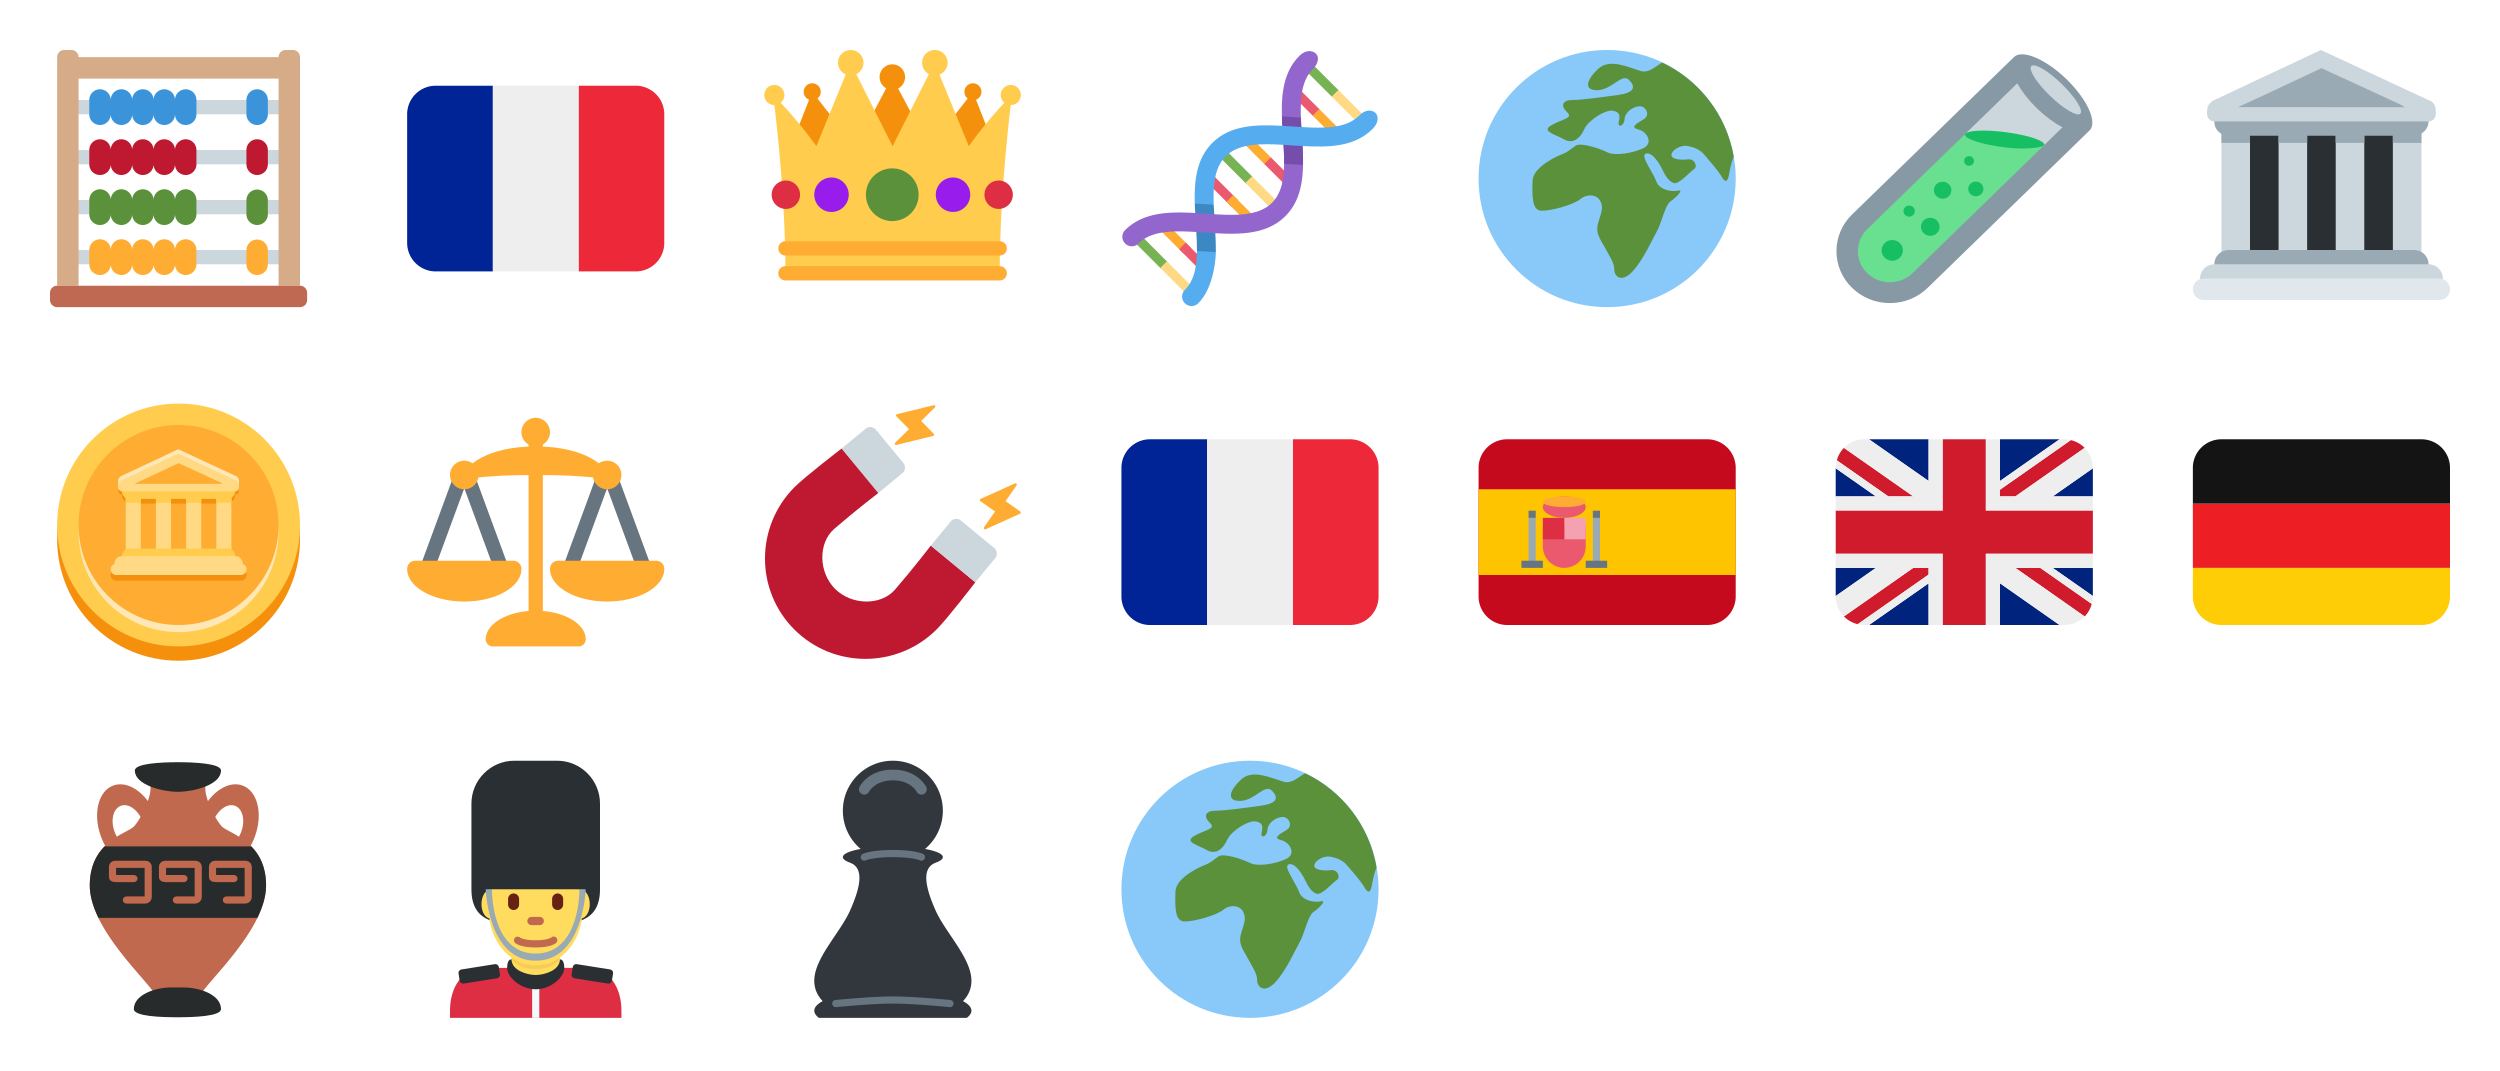 <svg width="700" height="300" fill="none" xmlns="http://www.w3.org/2000/svg"><path d="M543.126 43.027l21.814-21.212 13.922 13.537-21.816 21.21-13.92-13.535z" fill="#CCD6DD"/><path d="M530.206 81.887C519 81.11 517 73.454 517.27 69.312c.644-9.858 31.202-32.182 31.202-32.182l25.034 3.752c.002 0-34.778 41.596-43.3 41.005z" fill="#68E090"/><path d="M578.652 22.21c-5.842-5.68-12.444-8.472-14.744-6.234-.026.025-.044.06-.068.086-.012.011-.03.015-.042.027L518.59 60.04c-2.824 2.746-4.38 6.397-4.38 10.282 0 3.883 1.556 7.535 4.38 10.28 2.826 2.748 6.582 4.259 10.576 4.259 3.996 0 7.75-1.51 10.574-4.256l45.208-43.953c.014-.013.018-.03.03-.044.026-.024.06-.04.086-.065 2.302-2.236-.57-8.654-6.412-14.334zM535.5 76.481c-1.692 1.645-3.94 2.55-6.332 2.55s-4.642-.907-6.334-2.552c-1.692-1.645-2.624-3.83-2.624-6.158 0-2.325.932-4.51 2.622-6.156l41.992-40.823c1.244 2.224 3.12 4.655 5.498 6.969 2.378 2.312 4.88 4.135 7.168 5.345L535.5 76.48z" fill="#8899A6"/><path d="M572.392 40.558c-.116.737-5.254 1.46-11.382.667-6.126-.794-10.964-2.378-10.806-3.54.16-1.16 5.254-1.46 11.382-.666 6.128.793 10.99 2.38 10.806 3.539zM535.68 60.203a1.62 1.62 0 01-2.246 0 1.514 1.514 0 010-2.184 1.62 1.62 0 012.246 0c.62.603.62 1.58 0 2.184zm6.634 5.084a2.649 2.649 0 01-3.67 0 2.474 2.474 0 010-3.566 2.646 2.646 0 013.668 0 2.47 2.47 0 01.002 3.566zm3.354-10.352c-.952.926-2.5.926-3.452 0a2.329 2.329 0 010-3.356 2.489 2.489 0 013.45 0c.956.927.956 2.43.002 3.356zm-13.736 17.224a3.039 3.039 0 01-4.21 0 2.837 2.837 0 010-4.093 3.038 3.038 0 014.21 0 2.837 2.837 0 010 4.093zm22.792-17.807a2.16 2.16 0 01-2.992 0 2.017 2.017 0 01.002-2.91 2.157 2.157 0 012.992-.001 2.018 2.018 0 01-.002 2.91zm-2.414-8.338a1.414 1.414 0 01-1.958 0 1.32 1.32 0 010-1.904 1.412 1.412 0 011.958 0 1.32 1.32 0 010 1.904z" fill="#17BF63"/><path d="M582.489 31.82c.925-.9-1.395-4.612-5.181-8.292-3.785-3.68-7.604-5.935-8.529-5.036-.925.899 1.395 4.611 5.181 8.292 3.785 3.68 7.604 5.935 8.529 5.036zM20 46v-4h60v4H20zm0 14v-4h60v4H20zm0 14v-4h60v4H20zm0-42v-4h60v4H20z" fill="#CCD6DD"/><path d="M84 80V16a2 2 0 00-2-2h-2a2 2 0 00-2 2H22a2 2 0 00-2-2h-2a2 2 0 00-2 2v64h68zM22 22h56v58H22V22z" fill="#D5AB88"/><path d="M52 25c-1.658 0-3 1.342-3 3 0-1.658-1.342-3-3-3s-3 1.342-3 3c0-1.658-1.342-3-3-3s-3 1.342-3 3c0-1.658-1.342-3-3-3s-3 1.342-3 3c0-1.658-1.342-3-3-3s-3 1.342-3 3v4c0 1.658 1.342 3 3 3s3-1.342 3-3c0 1.658 1.342 3 3 3s3-1.342 3-3c0 1.658 1.342 3 3 3s3-1.342 3-3c0 1.658 1.342 3 3 3s3-1.342 3-3a3 3 0 106 0v-4a3 3 0 00-3-3z" fill="#3B94D9"/><path d="M52 39c-1.658 0-3 1.342-3 3 0-1.658-1.342-3-3-3s-3 1.342-3 3c0-1.658-1.342-3-3-3s-3 1.342-3 3c0-1.658-1.342-3-3-3s-3 1.342-3 3c0-1.658-1.342-3-3-3s-3 1.342-3 3v4c0 1.658 1.342 3 3 3s3-1.342 3-3c0 1.658 1.342 3 3 3s3-1.342 3-3c0 1.658 1.342 3 3 3s3-1.342 3-3c0 1.658 1.342 3 3 3s3-1.342 3-3a3 3 0 106 0v-4a3 3 0 00-3-3z" fill="#BE1931"/><path d="M52 53a3 3 0 00-3 3 3 3 0 10-6 0 3 3 0 10-6 0 3 3 0 10-6 0 3 3 0 10-6 0v4a3 3 0 106 0 3 3 0 106 0 3 3 0 106 0 3 3 0 106 0 3 3 0 106 0v-4c0-1.656-1.344-3-3-3z" fill="#5C913B"/><path d="M52 67a3 3 0 00-3 3 3 3 0 10-6 0 3 3 0 10-6 0 3 3 0 10-6 0 3 3 0 10-6 0v4a3 3 0 106 0 3 3 0 106 0 3 3 0 106 0 3 3 0 106 0 3 3 0 106 0v-4c0-1.656-1.344-3-3-3z" fill="#FFAC33"/><path d="M72 35a3 3 0 01-3-3v-4a3 3 0 116 0v4a3 3 0 01-3 3z" fill="#3B94D9"/><path d="M72 49a3 3 0 01-3-3v-4a3 3 0 116 0v4a3 3 0 01-3 3z" fill="#BE1931"/><path d="M72 63c-1.656 0-3-1.344-3-3v-4a3.001 3.001 0 016 0v4c0 1.656-1.344 3-3 3z" fill="#5C913B"/><path d="M72 77c-1.656 0-3-1.344-3-3v-4a3.001 3.001 0 016 0v4c0 1.656-1.344 3-3 3z" fill="#FFAC33"/><path d="M84 80H16a2 2 0 00-2 2v2a2 2 0 002 2h68a2 2 0 002-2v-2a2 2 0 00-2-2z" fill="#BF6952"/><path d="M186 68a8 8 0 01-8 8h-16V24h16a8 8 0 018 8v36z" fill="#ED2939"/><path d="M122 24a8 8 0 00-8 8v36a8 8 0 008 8h16V24h-16z" fill="#002495"/><path d="M138 24h24v52h-24V24z" fill="#EEE"/><path d="M386 167a8 8 0 01-8 8h-16v-52h16a8 8 0 018 8v36z" fill="#ED2939"/><path d="M322 123a8 8 0 00-8 8v36a8 8 0 008 8h16v-52h-16z" fill="#002495"/><path d="M338 123h24v52h-24v-52z" fill="#EEE"/><path d="M320.038 66.492l6.864 6.864-1.846 1.844-6.864-6.862 1.846-1.846z" fill="#77B255"/><path d="M326.724 73.174l6.862 6.864-1.846 1.846-6.86-6.864 1.844-1.846z" fill="#FFD983"/><path d="M326.546 62.474l6.864 6.864-1.846 1.846-6.864-6.864 1.846-1.846z" fill="#FFAC33"/><path d="M331.996 67.924l6.864 6.864-1.846 1.846-6.862-6.864 1.844-1.846zm7.818-18.718l6.862 6.864-1.846 1.846-6.862-6.864 1.846-1.846z" fill="#EA596E"/><path d="M345.262 54.658l6.864 6.862-1.846 1.846-6.864-6.862 1.846-1.846z" fill="#FFAC33"/><path d="M343.94 42.754l6.864 6.864-1.844 1.846-6.864-6.864 1.844-1.846z" fill="#77B255"/><path d="M350.554 49.366l6.864 6.864-1.846 1.846-6.864-6.864 1.846-1.846z" fill="#FFD983"/><path d="M349.232 37.462l6.864 6.864-1.846 1.844-6.864-6.862 1.846-1.846z" fill="#FFAC33"/><path d="M355.846 44.076l6.864 6.862-1.846 1.846-6.862-6.864 1.844-1.844zm6.928-20.156l6.864 6.864-1.846 1.844-6.864-6.862 1.846-1.846z" fill="#EA596E"/><path d="M369.388 30.534l6.864 6.862-1.846 1.846-6.864-6.864 1.846-1.844z" fill="#FFAC33"/><path d="M368.026 18.504l6.864 6.864-1.846 1.846-6.864-6.864 1.846-1.846z" fill="#77B255"/><path d="M374.72 25.2l6.864 6.862-1.846 1.846-6.864-6.862 1.846-1.846z" fill="#FFD983"/><path d="M363.844 15.624c-5.04 5.04-5.202 12.29-4.792 19.612 1.002.056 2.004.122 3.004.188.78.052 1.55.102 2.318.148-.396-6.572-.398-12.598 3.212-16.208 1.454-1.406 1.91-3.306.894-4.332-1.07-1.08-3.084-.994-4.636.592z" fill="#9266CC"/><path d="M340.292 65.3l-.306-5.32c-.052-.89-.116-1.798-.148-2.664-.592-.592-4.932-.698-5.306-.324.026.88.094 1.768.142 2.654.056 1.004.252 4.55.298 5.32.108 1.82.192 3.612.172 5.312.518.518 4.742.874 5.29.324.03-1.744-.044-3.522-.142-5.302z" fill="#3B88C3"/><path d="M340.44 70.6l-5.298-.324c-.052 4.418-.768 8.29-3.374 10.896a2.645 2.645 0 001.87 4.518c.676 0 1.354-.258 1.87-.776 4.846-4.844 4.934-14.348 4.932-14.314z" fill="#55ACEE"/><path d="M364.708 40.894a299.23 299.23 0 01-3.006-.188c-.778-.052-1.55-.102-2.316-.148.396 6.57.398 12.598-3.214 16.208-3.608 3.608-9.626 3.61-16.188 3.214-.772-.046-4.318-.28-5.312-.336-7.334-.412-14.594-.252-19.64 4.794a2.644 2.644 0 00.002 3.74 2.64 2.64 0 003.74 0c3.61-3.608 9.63-3.612 16.196-3.216.77.046 4.322.28 5.32.336 7.324.41 14.578.25 19.622-4.792 5.042-5.04 5.206-12.29 4.796-19.612z" fill="#9266CC"/><path d="M364.708 40.894c-.056-1.002-.29-4.554-.336-5.32a103.9 103.9 0 01-.128-2.664c-.672-.042-4.2-.266-5.306-.326.026.88.064 1.766.112 2.652.056 1.002.29 4.554.336 5.322.11 1.828.182 3.608.162 5.312.666.042 4.188.264 5.29.324.03-1.744-.03-3.518-.13-5.3z" fill="#744EAA"/><path d="M385.162 31.654c-.84-.872-2.77-1.202-4.582.706-3.61 3.61-9.634 3.612-16.208 3.214-.768-.046-4.32-.282-5.322-.338-7.32-.41-14.572-.246-19.612 4.794-4.43 4.43-5.09 10.568-4.906 16.96 1.106.06 4.638.284 5.306.324-.196-5.51.226-10.428 3.342-13.544 3.61-3.61 9.636-3.61 16.208-3.214.766.046 4.32.28 5.322.336 7.322.41 14.572.248 19.612-4.792 1.772-1.738 1.68-3.574.84-4.446z" fill="#55ACEE"/><path d="M450 86c19.882 0 36-16.118 36-36s-16.118-36-36-36-36 16.118-36 36 16.118 36 36 36z" fill="#88C9F9"/><path d="M465.432 17.512c-2.044 1.136-3.744 3.056-6.056 2.362-3.75-1.124-8.75-3.624-12-.5s-4 6 0 5.876c4-.124 6.75-4.876 8.75-2.876 2 2 1.498 3.626-3.25 4.25C448.128 27.248 443 28 440.25 28s-3.376 1.624-1.5 3.376c1.876 1.752-1.126 1.874-4.25 3.624s.75 2.5 3.376 4 4.624-.376 5.75-2.876c1.126-2.5 5.962-5.5 7.98-5.124 2.02.376 2.02 1.376 1.644 3.124-.376 1.748 1.5 1.25 1.624-.75.124-2 2.376-3.5 4.124-3.624 1.748-.124 3.25 2.376 1.25 3.624-2 1.248-4 2.25-1.5 2.876 2.5.626 4.25 3.876 1.376 5.25S452.25 43.75 450 42.624c-2.25-1.126-7.376-2.75-8.75-1.876-1.374.874-2.124 1.78-3.75 2.39-1.624.61-8.25 3.61-8.376 7.486-.126 3.876-.248 8.252 2.376 8.376 2.624.124 9-1.624 11-3.25s4.75-1.25 5.624.624c.874 1.874.25 3-.624 6s.572 4.5 1.974 7.124c1.402 2.624 2.526 4.124 2.526 6 0 1.876 2 3.75 5 .624s5.75-9.25 7-11.5 2.25-7.25 3.75-8.25 3.876-3.376 2.124-3c-1.752.376-5.25-.124-6.124-2.624-.874-2.5-4.624-7.25-2.876-7.75 1.748-.5 3.75 2.78 4.5 4.328.75 1.548 1.75 3.422 3.25 3.922s4.75-3.346 5.75-3.922c1-.578.25-2.952-1.75-2.702s-4.624 0-4.624-1.248 2.5-2.876 4.5-2.5c2 .376 3.5 1 4.75 2.5s3.75 4.25 4.75 6 1.75 2 2.25-1.124c.332-2.076.774-3.218 1.18-4.444-2.026-11.658-9.64-21.366-19.998-26.296z" fill="#5C913B"/><path d="M628 36h44v36h-44V36z" fill="#292F33"/><path d="M630 72c0 2.208-1.194 4-2.666 4h-2.668c-1.472 0-2.666-1.792-2.666-4V36c0-2.208 1.194-4 2.666-4h2.666c1.474 0 2.668 1.792 2.668 4v36zm48 0c0 2.208-1.194 4-2.666 4h-2.668c-1.472 0-2.666-1.792-2.666-4V36c0-2.208 1.194-4 2.666-4h2.668c1.472 0 2.666 1.792 2.666 4v36zm-32 0c0 2.208-1.194 4-2.666 4h-2.666c-1.474 0-2.668-1.792-2.668-4V36c0-2.208 1.194-4 2.666-4h2.666c1.474 0 2.668 1.792 2.668 4v36zm16 0c0 2.208-1.196 4-2.668 4h-2.664c-1.472 0-2.668-1.792-2.668-4V36c0-2.208 1.196-4 2.668-4h2.664c1.472 0 2.668 1.792 2.668 4v36z" fill="#CCD6DD"/><path d="M680 74c0 2.208-1.792 4-4 4h-52c-2.208 0-4-1.792-4-4s1.792-4 4-4h52c2.208 0 4 1.792 4 4z" fill="#9AAAB4"/><path d="M684 78c0 2.208-1.792 4-4 4h-60c-2.208 0-4-1.792-4-4s1.792-4 4-4h60c2.208 0 4 1.792 4 4z" fill="#CCD6DD"/><path d="M686 81c0 1.656-1.344 3-3 3h-66a3 3 0 110-6h66c1.656 0 3 1.344 3 3z" fill="#E1E8ED"/><path d="M680 34c0-2.208-1.912-4-4.266-4H624c-2.358 0-4 1.792-4 4 0 1.502.772 2.796 2 3.48V40h8v-2h8v2h8v-2h8v2h8v-2h8v2h8v-2.624c1.198-.708 2-1.95 2-3.376z" fill="#9AAAB4"/><path d="M618 30.888c0-2.062 2.024-2.888 2.024-2.888l29.808-14 30.094 14s2.074.462 2.074 2.9V32h-64v-1.112z" fill="#CCD6DD"/><path d="M650 19.084s-20.638 9.73-22.7 10.604c-2.062.874-1.372 2.312.002 2.312h45.292c2.124 0 1.624-1.624-.062-2.5C670.844 28.624 650 19.084 650 19.084z" fill="#9AAAB4"/><path d="M682 32a2 2 0 01-2 2h-60a2 2 0 010-4l60 .012c1.106 0 2 .884 2 1.988z" fill="#CCD6DD"/><path d="M50 185c18.778 0 34-15.222 34-34s-15.222-34-34-34-34 15.222-34 34 15.222 34 34 34z" fill="#F4900C"/><path d="M50 181c18.778 0 34-15.222 34-34s-15.222-34-34-34-34 15.222-34 34 15.222 34 34 34z" fill="#FFCC4D"/><path d="M50 177c15.464 0 28-12.536 28-28s-12.536-28-28-28-28 12.536-28 28 12.536 28 28 28z" fill="#FFE8B6"/><path d="M50 175c15.464 0 28-12.536 28-28s-12.536-28-28-28-28 12.536-28 28 12.536 28 28 28z" fill="#FFAC33"/><path d="M33.086 134.712c0-1.09 1.07-1.526 1.07-1.526l15.756-7.4 15.906 7.4s1.096.244 1.096 1.534v1.282H33.086v-1.29z" fill="#FFE8B6"/><path d="M65.858 138.672c0-1.168-1.01-2.114-2.254-2.114H36.258c-1.246 0-2.114.946-2.114 2.114 0 .794.408 1.478 1.058 1.84v1.332h4.228v-1.058h4.228v1.058h4.228v-1.058h4.228v1.058h4.228v-1.058h4.228v1.058h4.23v-1.386c.634-.376 1.058-1.034 1.058-1.786zM69.028 161c0 .876-.71 1.586-1.586 1.586H32.558a1.586 1.586 0 110-3.172h34.886c.874 0 1.584.71 1.584 1.586z" fill="#F4900C"/><path d="M66.914 137.4c0 .584-.472 1.058-1.058 1.058H34.142a1.058 1.058 0 010-2.116l31.714.006a1.053 1.053 0 011.058 1.052zm-28.542 1.228H61.63V141H38.372v-2.372z" fill="#F4900C"/><path d="M39.428 154.658c0 1.168-.632 2.114-1.41 2.114h-1.41c-.778 0-1.41-.946-1.41-2.114V138.63c0-1.168.632-2.114 1.41-2.114h1.41c.778 0 1.41.946 1.41 2.114v16.028zm25.372 0c0 1.168-.63 2.114-1.41 2.114h-1.41c-.778 0-1.41-.946-1.41-2.114V138.63c0-1.168.63-2.114 1.41-2.114h1.41c.778 0 1.41.946 1.41 2.114v16.028zm-16.914 0c0 1.168-.632 2.114-1.41 2.114h-1.41c-.778 0-1.41-.946-1.41-2.114V138.63c0-1.168.632-2.114 1.41-2.114h1.41c.778 0 1.41.946 1.41 2.114v16.028zm8.456 0c0 1.168-.632 2.114-1.41 2.114h-1.408c-.778 0-1.41-.946-1.41-2.114V138.63c0-1.168.632-2.114 1.41-2.114h1.408c.778 0 1.41.946 1.41 2.114v16.028z" fill="#FFD983"/><path d="M65.858 155.714a2.113 2.113 0 01-2.114 2.114H36.258a2.113 2.113 0 110-4.228h27.486c1.166 0 2.114.946 2.114 2.114z" fill="#FFCC4D"/><path d="M67.972 157.828a2.113 2.113 0 01-2.114 2.114H34.142a2.113 2.113 0 110-4.228h31.714c1.168 0 2.116.946 2.116 2.114z" fill="#FFD983"/><path d="M69.028 159.414c0 .876-.71 1.586-1.586 1.586H32.558a1.586 1.586 0 110-3.172h34.886c.874 0 1.584.71 1.584 1.586z" fill="#FFD983"/><path d="M65.858 137.572c0-1.168-1.01-2.114-2.254-2.114H36.258c-1.246 0-2.114.946-2.114 2.114 0 .794.408 1.478 1.058 1.84v1.332h4.228v-1.058h4.228v1.058h4.228v-1.058h4.228v1.058h4.228v-1.058h4.228v1.058h4.23v-1.386c.634-.376 1.058-1.034 1.058-1.786z" fill="#FFCC4D"/><path d="M33.086 135.926c0-1.09 1.07-1.526 1.07-1.526l15.756-7.4 15.906 7.4s1.096.244 1.096 1.534v.582H33.086v-.59z" fill="#FFD983"/><path d="M50 129.686s-10.91 5.142-11.998 5.606c-1.09.462-.726 1.222.002 1.222h23.94c1.124 0 .858-.858-.034-1.322-.892-.462-11.91-5.506-11.91-5.506z" fill="#FFAC33"/><path d="M66.914 136.514c0 .584-.472 1.058-1.058 1.058H34.142a1.058 1.058 0 010-2.116l31.714.006a1.053 1.053 0 011.058 1.052z" fill="#FFD983"/><path d="M269.638 280.306c1.282-1.312 2.362-3.162 2.362-5.704 0-6.298-7.29-13.506-10-19.602-2.666-6-4.208-11.75-.166-13.376l.34-.146c1.156-.436 1.826-.94 1.826-1.478 0-.92-1.94-1.744-4.988-2.294A13.962 13.962 0 00264 227c0-7.732-6.268-14-14-14s-14 6.268-14 14c0 4.298 1.94 8.138 4.988 10.706-3.048.55-4.988 1.374-4.988 2.294 0 .538.67 1.042 1.828 1.478.112.048.212.096.338.146 4.042 1.626 2.5 7.376-.166 13.376-2.71 6.096-10 13.304-10 19.602 0 2.542 1.08 4.392 2.362 5.704-1.498.81-2.362 1.724-2.362 2.694 0 .702.466 1.374 1.278 2h41.442c.814-.626 1.28-1.298 1.28-2 0-.97-.864-1.884-2.362-2.694z" fill="#31373D"/><path d="M258.002 222.5c-.55 0-1.08-.304-1.344-.83-.06-.116-1.732-3.17-6.658-3.17s-6.596 3.054-6.666 3.186a1.505 1.505 0 01-2.016.64 1.492 1.492 0 01-.66-1.998c.098-.196 2.494-4.828 9.342-4.828 6.848 0 9.242 4.632 9.342 4.83a1.497 1.497 0 01-1.34 2.17zM258 241c-.15 0-.302-.034-.448-.106-.008-.002-1.976-.894-7.552-.894-5.578 0-7.544.892-7.564.9a1.003 1.003 0 01-1.33-.468.996.996 0 01.448-1.328c.226-.112 2.384-1.104 8.446-1.104 6.06 0 8.22.992 8.448 1.106.494.248.694.848.448 1.342-.178.35-.53.552-.896.552zm-24 41a1 1 0 01-.098-1.994C234 279.994 244.02 279 250 279c5.98 0 15.998.994 16.1 1.006a.996.996 0 01.894 1.094.996.996 0 01-1.094.894c-.1-.01-10.02-.994-15.9-.994-5.882 0-15.8.984-15.9.994l-.1.006z" fill="#66757F"/><path d="M486 167a8 8 0 01-8 8h-56a8 8 0 01-8-8v-36a8 8 0 018-8h56a8 8 0 018 8v36z" fill="#C60A1D"/><path d="M414 137h72v24h-72v-24z" fill="#FFC400"/><path d="M432 147v6a6 6 0 1012 0v-6h-12z" fill="#EA596E"/><path d="M438 145h6v6h-6v-6z" fill="#F4A2B2"/><path d="M432 145h6v6h-6v-6z" fill="#DD2E44"/><path d="M438 145c3.314 0 6-1.343 6-3s-2.686-3-6-3-6 1.343-6 3 2.686 3 6 3z" fill="#EA596E"/><path d="M438 142c3.314 0 6-.672 6-1.5s-2.686-1.5-6-1.5-6 .672-6 1.5 2.686 1.5 6 1.5z" fill="#FFAC33"/><path d="M428 145h2v14h-2v-14zm18 0h2v14h-2v-14z" fill="#99AAB5"/><path d="M426 157h6v2h-6v-2zm18 0h6v2h-6v-2zm-16-14h2v2h-2v-2zm18 0h2v2h-2v-2z" fill="#66757F"/><g clip-path="url(#clip0)"><path d="M242.268 44.672L227.42 25.71l-7.444 18.962h22.292z" fill="#F4900C"/><path d="M249.796 21.59L236.67 46.368h26.25L249.796 21.59z" fill="#F4900C"/><path d="M257.572 44.672L272.42 25.71l7.444 18.962h-22.292z" fill="#F4900C"/><path d="M271.258 40.902l-9.564-23.334-11.76 23.336-.014.006-.014-.008-11.76-23.336-9.564 23.336c-6.268-8.714-12.102-14.296-12.102-14.296s3.44 25.416 3.44 49.916h60c0-24.5 3.44-49.916 3.44-49.916s-5.834 5.582-12.102 14.296z" fill="#FFCC4D"/><path d="M249.834 61.898a7.376 7.376 0 100-14.752 7.376 7.376 0 000 14.752z" fill="#5C913B"/><path d="M266.846 59.346a4.824 4.824 0 100-9.648 4.824 4.824 0 000 9.648z" fill="#981CEB"/><path d="M279.624 58.494a3.972 3.972 0 100-7.944 3.972 3.972 0 000 7.944z" fill="#DD2E44"/><path d="M232.82 59.346a4.824 4.824 0 100-9.648 4.824 4.824 0 000 9.648z" fill="#981CEB"/><path d="M220.042 58.494a3.972 3.972 0 100-7.944 3.972 3.972 0 000 7.944z" fill="#DD2E44"/><path d="M279.92 78.522h-60a2 2 0 110-4h60c1.106 0 2 .894 2 2 0 1.106-.894 2-2 2zm0-6.972h-60a2 2 0 110-4h60c1.106 0 2 .894 2 2 0 1.106-.894 2-2 2z" fill="#FFAC33"/><path d="M216.814 29.42a2.814 2.814 0 100-5.628 2.814 2.814 0 000 5.628z" fill="#FFCC4D"/><path d="M227.42 28.094a2.384 2.384 0 100-4.768 2.384 2.384 0 000 4.768z" fill="#F4900C"/><path d="M238.146 21.136a3.568 3.568 0 100-7.135 3.568 3.568 0 000 7.135zm44.88 8.284a2.814 2.814 0 100-5.628 2.814 2.814 0 000 5.628z" fill="#FFCC4D"/><path d="M272.42 28.094a2.384 2.384 0 100-4.768 2.384 2.384 0 000 4.768z" fill="#F4900C"/><path d="M261.694 21.136a3.568 3.568 0 100-7.135 3.568 3.568 0 000 7.135z" fill="#FFCC4D"/><path d="M249.796 25.158a3.568 3.568 0 100-7.135 3.568 3.568 0 000 7.135z" fill="#F4900C"/></g><path d="M70.186 236.8c.41-.742.78-1.532 1.096-2.366 2.418-6.374.934-12.846-3.316-14.458-3.176-1.204-6.998.652-9.736 4.328-.794-2.282-1.096-4.418-.184-5.304H41.59c.91.886.608 3.022-.186 5.304-2.738-3.676-6.56-5.532-9.736-4.328-4.25 1.612-5.736 8.084-3.318 14.458.316.836.688 1.624 1.096 2.366-2.368 2.332-4.314 5.758-4.314 11.126 0 12.34 16.454 26.78 18.512 30.894-.252.09 12.594.09 12.342 0 2.06-4.116 18.514-18.554 18.514-30.896 0-5.366-1.946-8.792-4.314-11.124zm-32.71-5.372c-.764.764-2.666 1.536-4.754 2.836a9.283 9.283 0 01-.598-1.262c-1.234-3.248-.474-6.544 1.69-7.366 1.862-.708 4.152.658 5.544 3.118-.67 1.17-1.346 2.138-1.882 2.674zm30.034 1.574c-.17.45-.376.866-.598 1.264-2.088-1.3-3.99-2.072-4.754-2.836-.536-.536-1.212-1.506-1.88-2.674 1.39-2.46 3.682-3.826 5.544-3.118 2.162.82 2.922 4.116 1.688 7.364z" fill="#C1694F"/><path d="M51.592 276.494H47.76c-4.114 0-10.284 1.942-10.284 6.054 0 2.058 7.884 2.286 12.17 2.286h.064c4.286 0 12.168-.226 12.168-2.286-.002-4.112-6.17-6.054-10.286-6.054zm22.908-28.57c0-5.222-1.846-8.598-4.126-10.924H29.26c-2.28 2.326-4.126 5.704-4.126 10.924 0 2.962.962 6.044 2.432 9.076h44.502c1.47-3.032 2.432-6.114 2.432-9.076zm-12.624-32.178c0-2.022-7.616-2.318-11.944-2.328H49.7c-4.328.01-11.944.304-11.944 2.328 0 4.026 7.592 5.884 11.774 5.964h.57c4.186-.082 11.776-1.94 11.776-5.964z" fill="#272B2B"/><path d="M40.562 253H35.42c-.568 0-1.028-.432-1.028-1 0-.568.46-1 1.028-1h5.08v-8h-8v2h4.976c.568 0 1.028.432 1.028 1 0 .568-.46 1-1.028 1h-4.852c-1.082 0-2.124-.292-2.124-1.542v-2.63c0-1.452 1.208-1.828 1.776-1.828h8.286c1.396 0 1.938.958 1.938 1.83v8.228c0 1.234-.916 1.942-1.938 1.942zm28 0h-5.144c-.566 0-1.028-.432-1.028-1 0-.568.462-1 1.028-1H68.5v-8h-8v2h4.976c.566 0 1.028.432 1.028 1 0 .568-.462 1-1.028 1h-4.852c-1.082 0-2.124-.292-2.124-1.542v-2.63c0-1.452 1.208-1.828 1.778-1.828h8.286c1.394 0 1.936.958 1.936 1.83v8.228c0 1.234-.916 1.942-1.938 1.942zm-14 0h-5.144c-.566 0-1.028-.432-1.028-1 0-.568.462-1 1.028-1H54.5v-8h-8v2h4.976c.566 0 1.028.432 1.028 1 0 .568-.462 1-1.028 1h-4.852c-1.082 0-2.124-.292-2.124-1.542v-2.63c0-1.452 1.208-1.828 1.778-1.828h8.286c1.394 0 1.936.958 1.936 1.83v8.228c0 1.234-.916 1.942-1.938 1.942z" fill="#C1694F"/><path d="M174 285v-2c0-6.626-3.374-12-10-12h-28c-6.626 0-10 5.374-10 12v2h48z" fill="#DD2E44"/><path d="M168 225c0-6.6-5.4-12-12-12h-12c-6.6 0-12 5.4-12 12v24c0 9.942 8.058 10 18 10s18-.058 18-10v-24z" fill="#292F33"/><path d="M143.252 271.912c2.688 1.952 4.39 2.388 6.72 2.388s4.032-.436 6.72-2.388v-5.876H143.25v5.876h.002z" fill="#FFDC5D"/><path d="M143.24 268.632c1.876 2.118 4.2 2.69 6.728 2.69 2.528 0 4.852-.574 6.728-2.69v-5.382H143.24v5.382z" fill="#F9CA55"/><path d="M165.13 253.16c0-2.232-1.13-4.042-2.526-4.042-.128 0-.25.03-.372.06-.018-.06-.032-.12-.052-.178h-24.414c-.02.058-.032.118-.052.178a1.57 1.57 0 00-.372-.06c-1.396 0-2.526 1.81-2.526 4.042 0 2.05.958 3.726 2.194 3.988.978 7.468 6.402 13.19 12.964 13.19s11.986-5.722 12.964-13.19c1.236-.264 2.192-1.938 2.192-3.988z" fill="#FFDC5D"/><path d="M149.974 265.286c-4.246 0-5.548-1.088-5.768-1.306a1.01 1.01 0 011.39-1.464c.08.058 1.112.752 4.376.752 3.39 0 4.372-.748 4.382-.754.394-.392 1.012-.374 1.408.02.394.394.374 1.054-.022 1.448-.218.216-1.522 1.304-5.766 1.304zm1.156-6.246h-2.312a1.16 1.16 0 01-1.156-1.156c0-.636.52-1.156 1.156-1.156h2.312c.636 0 1.156.52 1.156 1.156a1.16 1.16 0 01-1.156 1.156z" fill="#C1694F"/><path d="M143.808 254.8a1.547 1.547 0 01-1.542-1.542v-1.542c0-.848.694-1.542 1.542-1.542.848 0 1.542.694 1.542 1.542v1.542a1.55 1.55 0 01-1.542 1.542zm12.33 0a1.547 1.547 0 01-1.542-1.542v-1.542c0-.848.694-1.542 1.542-1.542.848 0 1.542.694 1.542 1.542v1.542c0 .848-.694 1.542-1.542 1.542z" fill="#662113"/><path d="M139.156 273.922l-9.306 1.474a1.002 1.002 0 01-1.144-.832l-.312-1.976a1.002 1.002 0 01.832-1.144l9.306-1.474a1.002 1.002 0 011.144.832l.312 1.976a1.003 1.003 0 01-.832 1.144zm21.74 0l9.306 1.474a1.002 1.002 0 001.144-.832l.312-1.976a1.002 1.002 0 00-.832-1.144l-9.306-1.474a1.002 1.002 0 00-1.144.832l-.312 1.976a1.003 1.003 0 00.832 1.144z" fill="#292F33"/><path d="M137.75 249s-.348 18 12.226 18c12.574 0 12.274-18 12.274-18H164s-.614 20-14 20-14-20-14-20h1.75z" fill="#99AAB5"/><path d="M149 275h2v10h-2v-10z" fill="#F5F8FA"/><path d="M156.76 268.632c0 3.15-4.472 4.368-6.76 4.368-2.288 0-6.76-1.218-6.76-4.368 0 0-1.24-.254-1.24 2.368s3.776 6 8 6 8-3.378 8-6-1.24-2.368-1.24-2.368z" fill="#292F33"/><path d="M350 285c19.882 0 36-16.118 36-36s-16.118-36-36-36-36 16.118-36 36 16.118 36 36 36z" fill="#88C9F9"/><path d="M365.432 216.512c-2.044 1.136-3.744 3.056-6.056 2.362-3.75-1.124-8.75-3.624-12-.5s-4 6 0 5.876c4-.124 6.75-4.876 8.75-2.876 2 2 1.498 3.626-3.25 4.25-4.748.624-9.876 1.376-12.626 1.376s-3.376 1.624-1.5 3.376c1.876 1.752-1.126 1.874-4.25 3.624s.75 2.5 3.376 4 4.624-.376 5.75-2.876c1.126-2.5 5.962-5.5 7.98-5.124 2.02.376 2.02 1.376 1.644 3.124-.376 1.748 1.5 1.25 1.624-.75.124-2 2.376-3.5 4.124-3.624 1.748-.124 3.25 2.376 1.25 3.624-2 1.248-4 2.25-1.5 2.876 2.5.626 4.25 3.876 1.376 5.25s-7.874 2.25-10.124 1.124c-2.25-1.126-7.376-2.75-8.75-1.876-1.374.874-2.124 1.78-3.75 2.39-1.624.61-8.25 3.61-8.376 7.486-.126 3.876-.248 8.252 2.376 8.376 2.624.124 9-1.624 11-3.25s4.75-1.25 5.624.624c.874 1.874.25 3-.624 6s.572 4.5 1.974 7.124c1.402 2.624 2.526 4.124 2.526 6 0 1.876 2 3.75 5 .624s5.75-9.25 7-11.5 2.25-7.25 3.75-8.25 3.876-3.376 2.124-3c-1.752.376-5.25-.124-6.124-2.624-.874-2.5-4.624-7.25-2.876-7.75 1.748-.5 3.75 2.78 4.5 4.328.75 1.548 1.75 3.422 3.25 3.922s4.75-3.346 5.75-3.922c1-.578.25-2.952-1.75-2.702s-4.624 0-4.624-1.248 2.5-2.876 4.5-2.5c2 .376 3.5 1 4.75 2.5s3.75 4.25 4.75 6 1.75 2 2.25-1.124c.332-2.076.774-3.218 1.18-4.444-2.026-11.658-9.64-21.366-19.998-26.296z" fill="#5C913B"/><path d="M514 131.118V139h11.256L514 131.118zM523.328 175H540v-11.674L523.328 175zM560 163.328V175h16.67L560 163.328zM514 159v7.882L525.26 159H514zm62.674-36H560v11.674L576.674 123zM586 166.884V159h-11.262L586 166.884zM586 139v-7.882L574.742 139H586zm-46-16h-16.672L540 134.674V123z" fill="#00247D"/><path d="M564.28 159l19.424 13.602c.942-.958 1.616-2.164 1.98-3.498L571.254 159h-6.974zM540 159h-4.282l-19.422 13.6a7.982 7.982 0 003.876 2.17L540 160.886V159zm20-20h4.282l19.422-13.6a7.976 7.976 0 00-3.874-2.17L560 137.114V139zm-24.282 0l-19.422-13.6c-.942.96-1.616 2.164-1.982 3.498L528.744 139h6.974z" fill="#CF1B2B"/><path d="M586 155h-30v20h4v-11.672L576.67 175H578a7.98 7.98 0 005.704-2.398L564.28 159h6.974l14.43 10.104c.186-.674.316-1.372.316-2.104v-.116L574.738 159H586v-4zm-72 0v4h11.26L514 166.882V167c0 2.182.878 4.156 2.296 5.6l19.422-13.6H540v1.886l-19.828 13.882c.588.14 1.196.232 1.828.232h1.328L540 163.326V175h4v-20h-30zm72-24a7.966 7.966 0 00-2.296-5.6L564.282 139H560v-1.886l19.83-13.884A8.002 8.002 0 00578 123h-1.326L560 134.674V123h-4v20h30v-4h-11.258L586 131.118V131zm-46-8v11.674L523.328 123H522a7.97 7.97 0 00-5.704 2.4l19.422 13.6h-6.974l-14.43-10.102c-.184.674-.314 1.37-.314 2.102v.118L525.256 139H514v4h30v-20h-4z" fill="#EEE"/><path d="M556 143v-20h-12v20h-30v12h30v20h12v-20h30v-12h-30z" fill="#CF1B2B"/><path d="M121.846 158.846a2 2 0 11-3.694-1.538l9.234-25.076a2 2 0 113.692 1.538l-9.232 25.076z" fill="#66757F"/><path d="M141.846 157.308a2.002 2.002 0 01-3.694 1.538l-9.23-25.076a2.002 2.002 0 013.694-1.538l9.23 25.076zm20.002 1.538a2 2 0 11-3.694-1.538l9.232-25.078a2 2 0 013.692 1.54l-9.23 25.076z" fill="#66757F"/><path d="M181.846 157.308a2 2 0 11-3.694 1.538l-9.23-25.076a2 2 0 113.692-1.538l9.232 25.076z" fill="#66757F"/><path d="M143.714 157h-27.428a2.285 2.285 0 00-2.286 2.286c0 5.048 7.164 9.142 16 9.142s16-4.094 16-9.142a2.285 2.285 0 00-2.286-2.286zM162 181h-24a2 2 0 01-2-2c0-4.418 6.268-8 14-8s14 3.582 14 8c0 1.106-.894 2-2 2zm21.714-24h-27.428a2.284 2.284 0 00-2.286 2.286c0 5.048 7.162 9.142 16 9.142 8.838 0 16-4.094 16-9.142a2.284 2.284 0 00-2.286-2.286z" fill="#FFAC33"/><path d="M152 119a2 2 0 10-4 0v54a2 2 0 104 0v-54z" fill="#FFAC33"/><path d="M150 125a4 4 0 100-8 4 4 0 000 8zm-20 12a4 4 0 100-8 4 4 0 000 8zm40 0a4 4 0 100-8 4 4 0 000 8z" fill="#FFAC33"/><path d="M170 133c0 2.208 0 0-20 0s-20 2.208-20 0 6-8 20-8 20 5.792 20 8z" fill="#FFAC33"/><path d="M252.938 129.638l-7.708-9.342a2.018 2.018 0 00-2.842-.272l-6.752 5.57 10.276 12.456 6.752-5.57c.862-.71.984-1.982.274-2.842z" fill="#CCD6DD"/><path d="M273.086 163.042l-12.456-10.276s-4.79 6.264-10.012 12.304c-3.972 4.596-12.186 4.43-16.812-.196-4.626-4.626-4.79-12.84-.196-16.812 6.04-5.222 12.304-10.012 12.304-10.012l-10.276-12.456s-10.244 7.856-13.226 10.86c-10.936 11.016-10.974 28.836.002 39.812 10.976 10.976 28.796 10.936 39.812.002 3.004-2.982 10.86-13.226 10.86-13.226z" fill="#BE1931"/><path d="M269.042 145.742l9.342 7.708c.86.71.982 1.982.272 2.842l-5.57 6.752-12.456-10.276 5.57-6.752a2.017 2.017 0 012.842-.274z" fill="#CCD6DD"/><path d="M261.434 121.446l-3.514-3.586 3.872-3.79c.012-.012.008-.03.018-.042.032-.038.042-.078.054-.126.014-.048.026-.088.02-.136-.002-.016.01-.03.008-.046-.008-.034-.04-.048-.056-.076-.016-.032-.01-.07-.036-.096-.012-.012-.03-.008-.044-.018-.04-.032-.084-.042-.134-.056-.044-.012-.082-.024-.126-.02-.016.002-.032-.012-.048-.008l-10.272 2.514a.375.375 0 00-.268.258.372.372 0 00.092.36l3.514 3.588-3.87 3.792c-.012.012-.008.03-.018.042-.032.038-.042.08-.056.128-.014.048-.026.086-.02.134.002.016-.012.03-.008.048.012.05.046.086.076.124.01.014.006.032.018.046l.022.022c.084.072.19.088.294.072.014-.002.022.012.036.008l10.268-2.514a.375.375 0 00.178-.622zm-4.31-3.322l.01-.01-.01.01zm28.532 25.086l-4.11-2.886 3.114-4.434c.01-.014.002-.03.01-.044.024-.044.026-.084.03-.134s.01-.09-.004-.138c-.004-.016.006-.03-.002-.046-.014-.032-.048-.04-.068-.066-.022-.028-.024-.064-.054-.086-.014-.01-.032-.002-.046-.01-.046-.024-.09-.026-.142-.03-.046-.004-.086-.008-.128.004-.016.004-.032-.006-.048.002l-9.638 4.346a.374.374 0 00-.216.302.378.378 0 00.156.338l4.11 2.886-3.112 4.434c-.01.014-.002.03-.01.044-.024.044-.026.086-.03.136-.004.048-.01.09.004.136.004.016-.006.032.002.048.022.046.062.076.098.108.012.012.012.03.026.04l.026.016a.349.349 0 00.302.016c.012-.004.024.008.036.002l9.636-4.348a.374.374 0 00.216-.302.387.387 0 00-.158-.334zm-4.844-2.48l.008-.012-.008.012z" fill="#FFAC33"/><path d="M614 167a8 8 0 008 8h56a8 8 0 008-8v-8h-72v8z" fill="#FFCD05"/><path d="M614 141h72v18h-72v-18z" fill="#ED1F24"/><path d="M678 123h-56a8 8 0 00-8 8v10h72v-10a8 8 0 00-8-8z" fill="#141414"/><defs><clipPath id="clip0"><path fill="#fff" transform="translate(214 14)" d="M0 0h71.84v64.522H0z"/></clipPath></defs></svg>